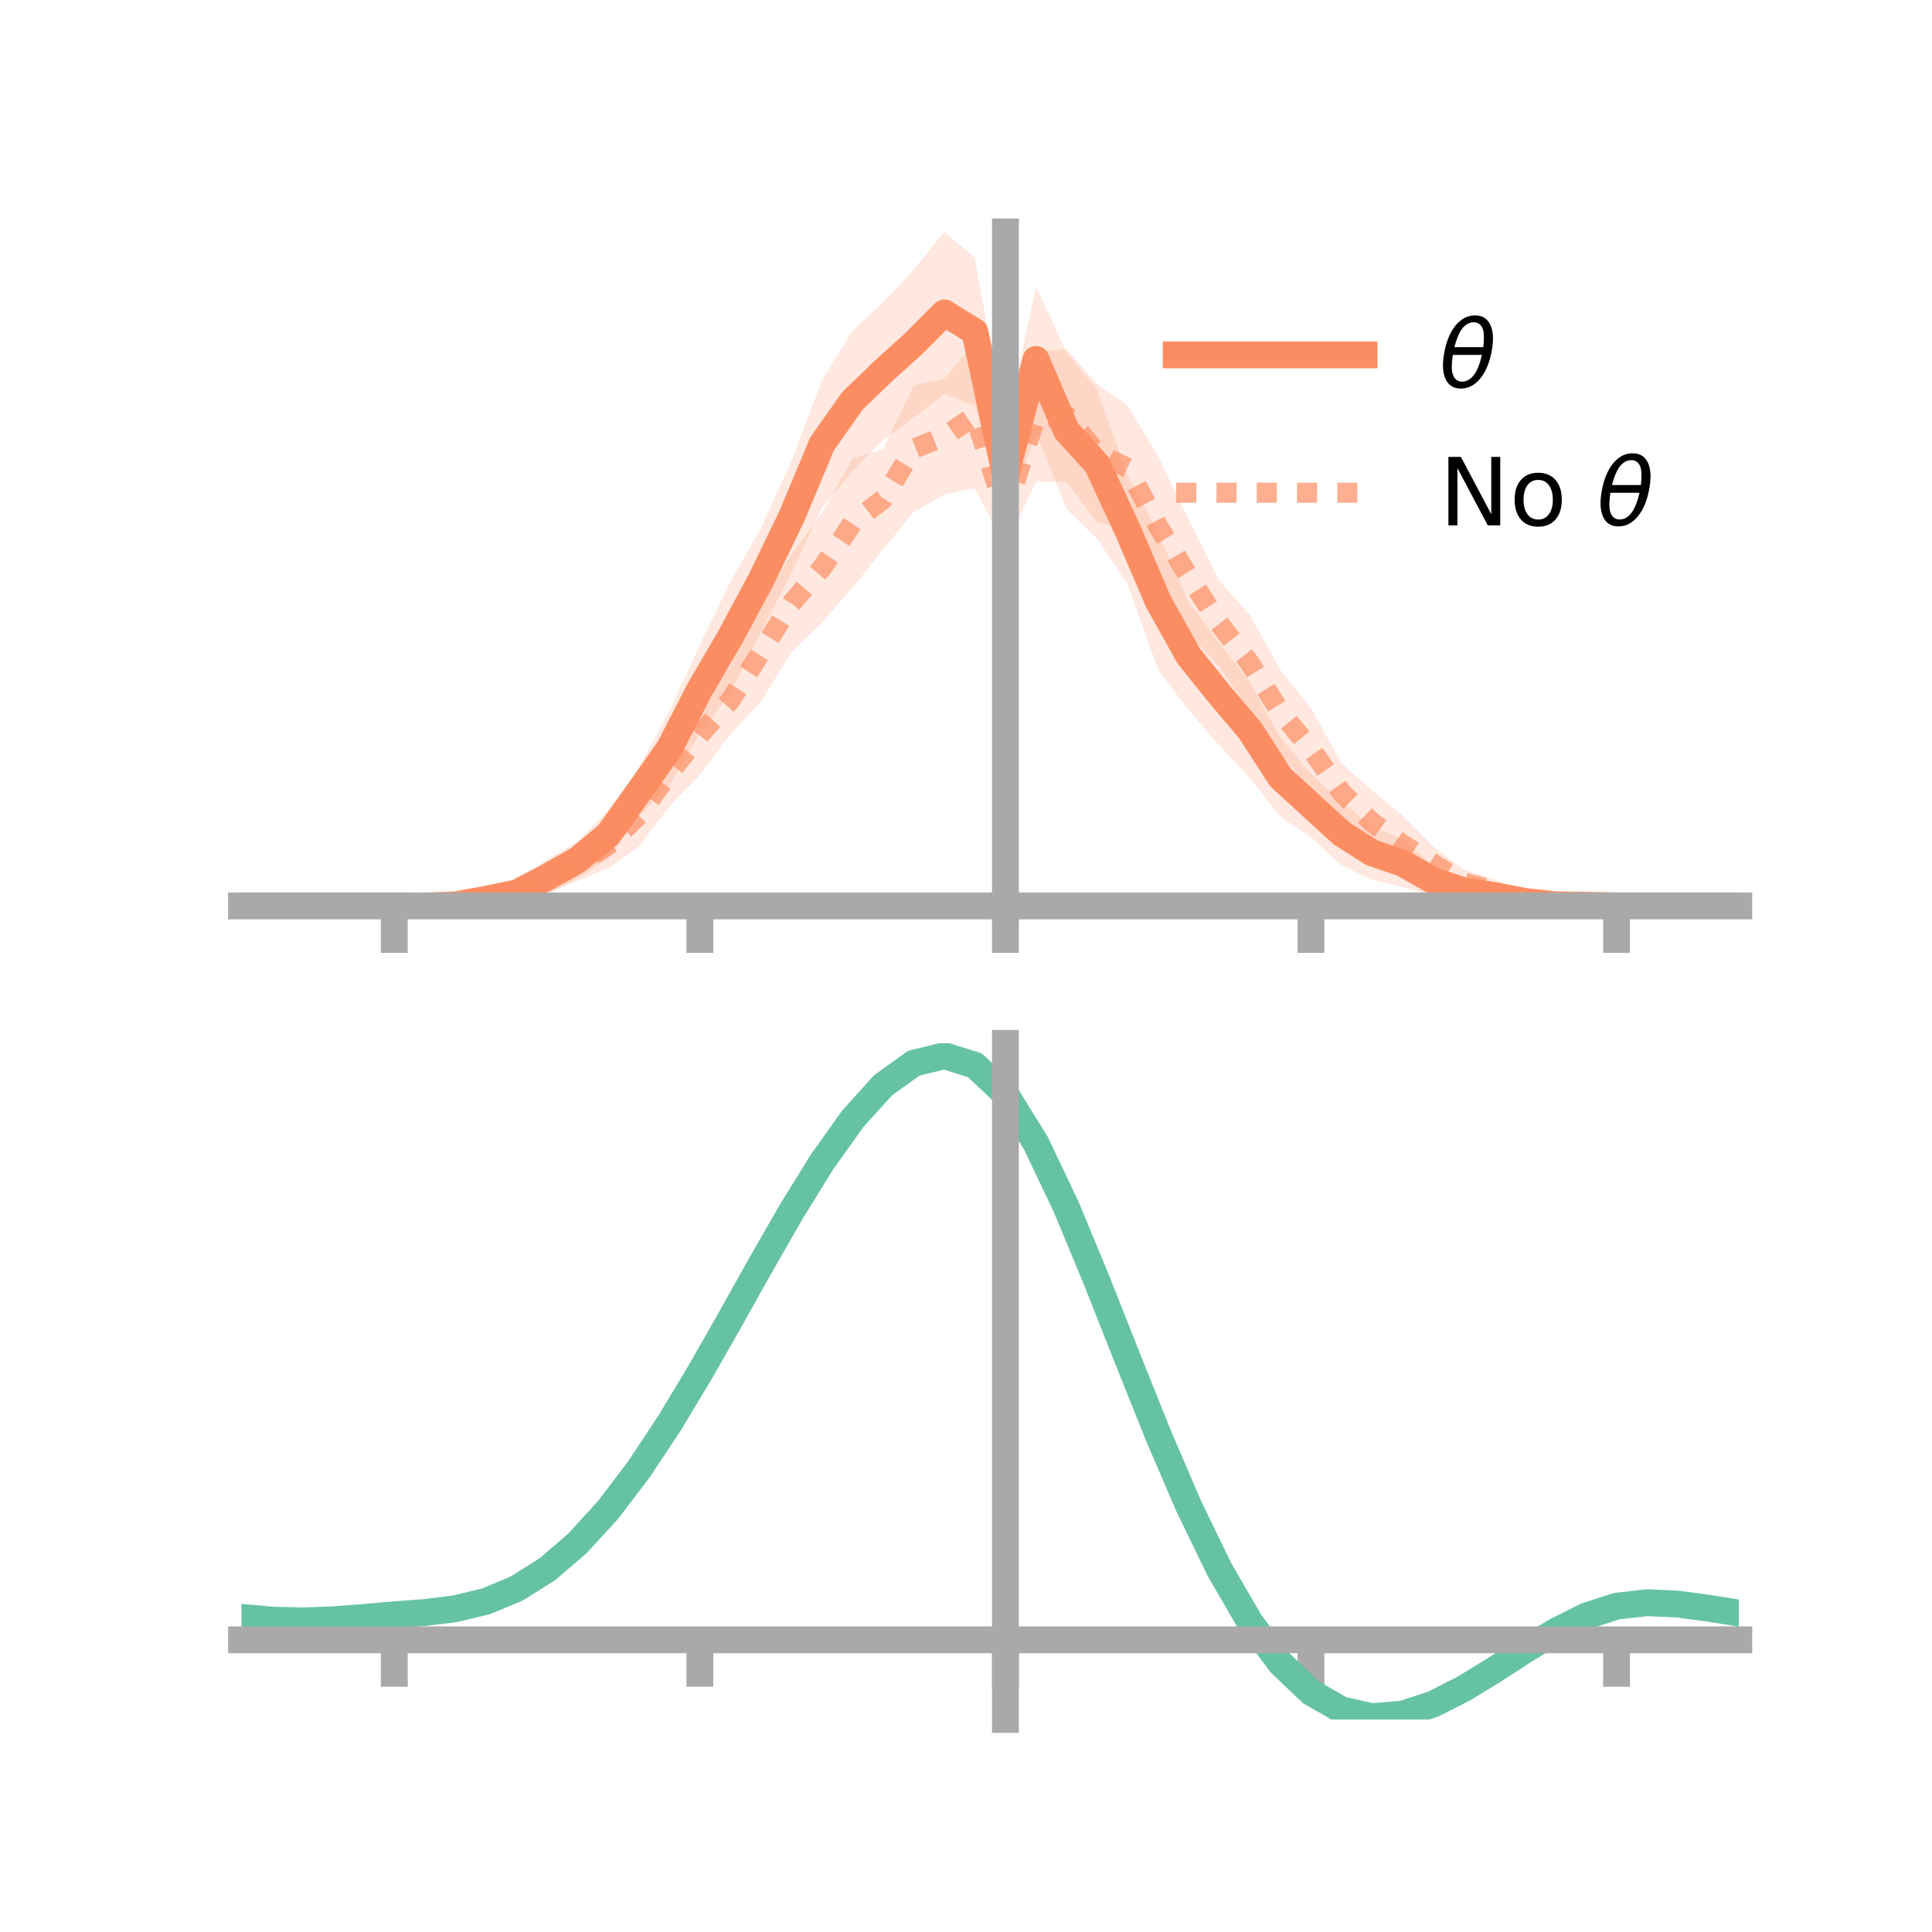 <?xml version="1.0" encoding="utf-8" standalone="no"?>
<!DOCTYPE svg PUBLIC "-//W3C//DTD SVG 1.1//EN"
  "http://www.w3.org/Graphics/SVG/1.1/DTD/svg11.dtd">
<!-- Created with matplotlib (https://matplotlib.org/) -->
<svg height="144pt" version="1.1" viewBox="0 0 144 144" width="144pt" xmlns="http://www.w3.org/2000/svg" xmlns:xlink="http://www.w3.org/1999/xlink">
 <defs>
  <style type="text/css">*{stroke-linecap:butt;stroke-linejoin:round;}</style>
 </defs>
 <g id="figure_1">
  <g id="patch_1">
   <path d="M 0 144 
L 144 144 
L 144 0 
L 0 0 
z
" style="fill:none;"/>
  </g>
  <g id="axes_1">
   <g id="patch_2">
    <path d="M 18 67.68 
L 129.6 67.68 
L 129.6 17.28 
L 18 17.28 
z
" style="fill:none;"/>
   </g>
   <g id="PolyCollection_1">
    <path clip-path="url(#p8e037159dd)" d="M 18 67.52 
L 18 67.52 
L 20.278 67.52 
L 22.555 67.52 
L 24.833 67.52 
L 27.11 67.52 
L 29.388 67.52 
L 31.665 67.484 
L 33.943 67.213 
L 36.22 66.457 
L 38.498 65.84 
L 40.776 64.053 
L 43.053 62.718 
L 45.331 60.404 
L 47.608 57.237 
L 49.886 53.002 
L 52.163 48.056 
L 54.441 43.35 
L 56.718 39.352 
L 58.996 34.37 
L 61.273 28.338 
L 63.551 24.621 
L 65.829 22.533 
L 68.106 20.086 
L 70.384 17.28 
L 72.661 19.216 
L 74.939 32.031 
L 77.216 21.339 
L 79.494 26.268 
L 81.771 29.056 
L 84.049 35.46 
L 86.327 39.73 
L 88.604 44.87 
L 90.882 47.914 
L 93.159 50.848 
L 95.437 54.999 
L 97.714 57.68 
L 99.992 59.752 
L 102.269 61.569 
L 104.547 62.581 
L 106.824 64.494 
L 109.102 65.399 
L 111.38 65.928 
L 113.657 66.723 
L 115.935 67.228 
L 118.212 67.318 
L 120.49 67.52 
L 122.767 67.52 
L 125.045 67.52 
L 127.322 67.52 
L 129.6 67.52 
L 129.6 67.52 
L 129.6 67.52 
L 127.322 67.52 
L 125.045 67.52 
L 122.767 67.52 
L 120.49 67.52 
L 118.212 67.628 
L 115.935 67.648 
L 113.657 67.652 
L 111.38 67.574 
L 109.102 67.396 
L 106.824 66.789 
L 104.547 66.101 
L 102.269 65.57 
L 99.992 64.495 
L 97.714 62.395 
L 95.437 60.892 
L 93.159 57.997 
L 90.882 55.557 
L 88.604 52.932 
L 86.327 49.928 
L 84.049 43.558 
L 81.771 40.167 
L 79.494 37.948 
L 77.216 32.246 
L 74.939 38.815 
L 72.661 30.229 
L 70.384 29.364 
L 68.106 31.126 
L 65.829 32.803 
L 63.551 35.097 
L 61.273 37.835 
L 58.996 42.675 
L 56.718 47.102 
L 54.441 51.599 
L 52.163 54.692 
L 49.886 58.573 
L 47.608 60.836 
L 45.331 64.033 
L 43.053 65.47 
L 40.776 66.71 
L 38.498 67.279 
L 36.22 67.598 
L 33.943 67.68 
L 31.665 67.575 
L 29.388 67.52 
L 27.11 67.52 
L 24.833 67.52 
L 22.555 67.52 
L 20.278 67.52 
L 18 67.52 
z
" style="fill:#fc8d62;fill-opacity:0.2;"/>
   </g>
   <g id="PolyCollection_2">
    <path clip-path="url(#p8e037159dd)" d="M 18 67.52 
L 18 67.52 
L 20.278 67.52 
L 22.555 67.52 
L 24.833 67.52 
L 27.11 67.52 
L 29.388 67.52 
L 31.665 67.448 
L 33.943 67.021 
L 36.22 66.331 
L 38.498 65.891 
L 40.776 64.672 
L 43.053 63.167 
L 45.331 61.277 
L 47.608 58.417 
L 49.886 55.141 
L 52.163 51.739 
L 54.441 49.678 
L 56.718 44.948 
L 58.996 41.321 
L 61.273 38.243 
L 63.551 34.15 
L 65.829 33.478 
L 68.106 28.721 
L 70.384 28.226 
L 72.661 25.552 
L 74.939 35.553 
L 77.216 26.164 
L 79.494 26.033 
L 81.771 28.625 
L 84.049 30.222 
L 86.327 34.039 
L 88.604 38.737 
L 90.882 43.275 
L 93.159 45.837 
L 95.437 49.951 
L 97.714 52.785 
L 99.992 56.895 
L 102.269 58.923 
L 104.547 60.8 
L 106.824 63.097 
L 109.102 64.807 
L 111.38 65.547 
L 113.657 66.578 
L 115.935 67.142 
L 118.212 67.478 
L 120.49 67.52 
L 122.767 67.52 
L 125.045 67.52 
L 127.322 67.52 
L 129.6 67.52 
L 129.6 67.52 
L 129.6 67.52 
L 127.322 67.52 
L 125.045 67.52 
L 122.767 67.52 
L 120.49 67.52 
L 118.212 67.549 
L 115.935 67.697 
L 113.657 67.693 
L 111.38 67.22 
L 109.102 66.763 
L 106.824 65.672 
L 104.547 65.074 
L 102.269 63.661 
L 99.992 61.236 
L 97.714 58.877 
L 95.437 56.205 
L 93.159 53.03 
L 90.882 49.693 
L 88.604 47.201 
L 86.327 44.438 
L 84.049 39.545 
L 81.771 38.93 
L 79.494 35.917 
L 77.216 35.9 
L 74.939 40.779 
L 72.661 36.389 
L 70.384 36.86 
L 68.106 38.148 
L 65.829 40.931 
L 63.551 43.808 
L 61.273 46.391 
L 58.996 48.607 
L 56.718 52.311 
L 54.441 54.719 
L 52.163 57.78 
L 49.886 60.112 
L 47.608 63.117 
L 45.331 64.721 
L 43.053 65.65 
L 40.776 66.515 
L 38.498 67.449 
L 36.22 67.581 
L 33.943 67.698 
L 31.665 67.577 
L 29.388 67.52 
L 27.11 67.52 
L 24.833 67.52 
L 22.555 67.52 
L 20.278 67.52 
L 18 67.52 
z
" style="fill:#fc8d62;fill-opacity:0.2;"/>
   </g>
   <g id="matplotlib.axis_1">
    <g id="xtick_1">
     <g id="line2d_1">
      <defs>
       <path d="M 0 0 
L 0 3.5 
" id="m2f7362eaef" style="stroke:#a9a9a9;stroke-width:2;"/>
      </defs>
      <g>
       <use style="fill:#a9a9a9;stroke:#a9a9a9;stroke-width:2;" x="29.388" xlink:href="#m2f7362eaef" y="67.52"/>
      </g>
     </g>
    </g>
    <g id="xtick_2">
     <g id="line2d_2">
      <g>
       <use style="fill:#a9a9a9;stroke:#a9a9a9;stroke-width:2;" x="52.163" xlink:href="#m2f7362eaef" y="67.52"/>
      </g>
     </g>
    </g>
    <g id="xtick_3">
     <g id="line2d_3">
      <g>
       <use style="fill:#a9a9a9;stroke:#a9a9a9;stroke-width:2;" x="74.939" xlink:href="#m2f7362eaef" y="67.52"/>
      </g>
     </g>
    </g>
    <g id="xtick_4">
     <g id="line2d_4">
      <g>
       <use style="fill:#a9a9a9;stroke:#a9a9a9;stroke-width:2;" x="97.714" xlink:href="#m2f7362eaef" y="67.52"/>
      </g>
     </g>
    </g>
    <g id="xtick_5">
     <g id="line2d_5">
      <g>
       <use style="fill:#a9a9a9;stroke:#a9a9a9;stroke-width:2;" x="120.49" xlink:href="#m2f7362eaef" y="67.52"/>
      </g>
     </g>
    </g>
   </g>
   <g id="matplotlib.axis_2"/>
   <g id="line2d_6">
    <path clip-path="url(#p8e037159dd)" d="M 18 67.52 
L 20.278 67.52 
L 22.555 67.52 
L 24.833 67.52 
L 27.11 67.52 
L 29.388 67.52 
L 31.665 67.529 
L 33.943 67.446 
L 36.22 67.027 
L 38.498 66.559 
L 40.776 65.381 
L 43.053 64.094 
L 45.331 62.218 
L 47.608 59.036 
L 49.886 55.788 
L 52.163 51.374 
L 54.441 47.474 
L 56.718 43.227 
L 58.996 38.523 
L 61.273 33.086 
L 63.551 29.859 
L 65.829 27.668 
L 68.106 25.606 
L 70.384 23.322 
L 72.661 24.722 
L 74.939 35.423 
L 77.216 26.792 
L 79.494 32.108 
L 81.771 34.612 
L 84.049 39.509 
L 86.327 44.829 
L 88.604 48.901 
L 90.882 51.735 
L 93.159 54.422 
L 95.437 57.946 
L 97.714 60.037 
L 99.992 62.124 
L 102.269 63.569 
L 104.547 64.341 
L 106.824 65.642 
L 109.102 66.397 
L 111.38 66.751 
L 113.657 67.188 
L 115.935 67.438 
L 118.212 67.473 
L 120.49 67.52 
L 122.767 67.52 
L 125.045 67.52 
L 127.322 67.52 
L 129.6 67.52 
" style="fill:none;stroke:#fc8d62;stroke-linecap:square;stroke-width:2;"/>
   </g>
   <g id="line2d_7">
    <path clip-path="url(#p8e037159dd)" d="M 18 67.52 
L 20.278 67.52 
L 22.555 67.52 
L 24.833 67.52 
L 27.11 67.52 
L 29.388 67.52 
L 31.665 67.513 
L 33.943 67.359 
L 36.22 66.956 
L 38.498 66.67 
L 40.776 65.594 
L 43.053 64.409 
L 45.331 62.999 
L 47.608 60.767 
L 49.886 57.626 
L 52.163 54.759 
L 54.441 52.198 
L 56.718 48.63 
L 58.996 44.964 
L 61.273 42.317 
L 63.551 38.979 
L 65.829 37.205 
L 68.106 33.435 
L 70.384 32.543 
L 72.661 30.971 
L 74.939 38.166 
L 77.216 31.032 
L 79.494 30.975 
L 81.771 33.777 
L 84.049 34.884 
L 86.327 39.239 
L 88.604 42.969 
L 90.882 46.484 
L 93.159 49.434 
L 95.437 53.078 
L 97.714 55.831 
L 99.992 59.066 
L 102.269 61.292 
L 104.547 62.937 
L 106.824 64.384 
L 109.102 65.785 
L 111.38 66.383 
L 113.657 67.135 
L 115.935 67.419 
L 118.212 67.513 
L 120.49 67.52 
L 122.767 67.52 
L 125.045 67.52 
L 127.322 67.52 
L 129.6 67.52 
" style="fill:none;stroke:#fc8d62;stroke-dasharray:1.5,1.5;stroke-dashoffset:0;stroke-opacity:0.7;stroke-width:1.5;"/>
   </g>
   <g id="patch_3">
    <path d="M 74.939 67.68 
L 74.939 17.28 
" style="fill:none;stroke:#a9a9a9;stroke-linecap:square;stroke-linejoin:miter;stroke-width:2;"/>
   </g>
   <g id="patch_4">
    <path d="M 129.6 67.68 
L 129.6 17.28 
" style="fill:none;"/>
   </g>
   <g id="patch_5">
    <path d="M 18 67.52 
L 129.6 67.52 
" style="fill:none;stroke:#a9a9a9;stroke-linecap:square;stroke-linejoin:miter;stroke-width:2;"/>
   </g>
   <g id="patch_6">
    <path d="M 18 17.28 
L 129.6 17.28 
" style="fill:none;"/>
   </g>
   <g id="legend_1">
    <g id="line2d_8">
     <path d="M 87.67 26.449 
L 101.67 26.449 
" style="fill:none;stroke:#fc8d62;stroke-linecap:square;stroke-width:2;"/>
    </g>
    <g id="line2d_9"/>
    <g id="text_1">
     <!-- $\theta$ -->
     <g transform="translate(107.27 28.899)scale(0.07 -0.07)">
      <defs>
       <path d="M 45.516 34.672 
L 14.453 34.672 
Q 12.359 20.062 14.5 13.875 
Q 17.188 6.25 24.469 6.25 
Q 31.781 6.25 37.359 13.922 
Q 42.234 20.656 45.516 34.672 
z
M 47.016 42.969 
Q 48.344 56.844 46.625 61.719 
Q 43.953 69.438 36.766 69.438 
Q 29.297 69.438 23.828 61.812 
Q 19.531 55.672 16.156 42.969 
z
M 38.188 76.766 
Q 49.906 76.766 54.594 66.406 
Q 59.281 56.109 55.719 37.844 
Q 52.203 19.625 43.453 9.281 
Q 34.766 -1.125 23.047 -1.125 
Q 11.281 -1.125 6.641 9.281 
Q 2 19.625 5.516 37.844 
Q 9.078 56.109 17.719 66.406 
Q 26.422 76.766 38.188 76.766 
z
" id="DejaVuSans-Oblique-952"/>
      </defs>
      <use transform="translate(0 0.234)" xlink:href="#DejaVuSans-Oblique-952"/>
     </g>
    </g>
    <g id="line2d_10">
     <path d="M 87.67 36.724 
L 101.67 36.724 
" style="fill:none;stroke:#fc8d62;stroke-dasharray:1.5,1.5;stroke-dashoffset:0;stroke-opacity:0.7;stroke-width:1.5;"/>
    </g>
    <g id="line2d_11"/>
    <g id="text_2">
     <!-- No $\theta$ -->
     <g transform="translate(107.27 39.174)scale(0.07 -0.07)">
      <defs>
       <path d="M 9.812 72.906 
L 23.094 72.906 
L 55.422 11.922 
L 55.422 72.906 
L 64.984 72.906 
L 64.984 0 
L 51.703 0 
L 19.391 60.984 
L 19.391 0 
L 9.812 0 
z
" id="DejaVuSans-78"/>
       <path d="M 30.609 48.391 
Q 23.391 48.391 19.188 42.75 
Q 14.984 37.109 14.984 27.297 
Q 14.984 17.484 19.156 11.844 
Q 23.344 6.203 30.609 6.203 
Q 37.797 6.203 41.984 11.859 
Q 46.188 17.531 46.188 27.297 
Q 46.188 37.016 41.984 42.703 
Q 37.797 48.391 30.609 48.391 
z
M 30.609 56 
Q 42.328 56 49.016 48.375 
Q 55.719 40.766 55.719 27.297 
Q 55.719 13.875 49.016 6.219 
Q 42.328 -1.422 30.609 -1.422 
Q 18.844 -1.422 12.172 6.219 
Q 5.516 13.875 5.516 27.297 
Q 5.516 40.766 12.172 48.375 
Q 18.844 56 30.609 56 
z
" id="DejaVuSans-111"/>
       <path id="DejaVuSans-32"/>
      </defs>
      <use transform="translate(0 0.234)" xlink:href="#DejaVuSans-78"/>
      <use transform="translate(74.805 0.234)" xlink:href="#DejaVuSans-111"/>
      <use transform="translate(135.986 0.234)" xlink:href="#DejaVuSans-32"/>
      <use transform="translate(167.773 0.234)" xlink:href="#DejaVuSans-Oblique-952"/>
     </g>
    </g>
   </g>
  </g>
  <g id="axes_2">
   <g id="patch_7">
    <path d="M 18 128.16 
L 129.6 128.16 
L 129.6 77.76 
L 18 77.76 
z
" style="fill:none;"/>
   </g>
   <g id="PolyCollection_3">
    <path clip-path="url(#pcc152bf7fb)" d="M 18 120.588 
L 18 120.51 
L 20.278 120.723 
L 22.555 120.78 
L 24.833 120.692 
L 27.11 120.506 
L 29.388 120.301 
L 31.665 120.126 
L 33.943 119.841 
L 36.22 119.283 
L 38.498 118.325 
L 40.776 116.875 
L 43.053 114.882 
L 45.331 112.336 
L 47.608 109.271 
L 49.886 105.754 
L 52.163 101.884 
L 54.441 97.793 
L 56.718 93.632 
L 58.996 89.579 
L 61.273 85.82 
L 63.551 82.557 
L 65.829 79.991 
L 68.106 78.326 
L 70.384 77.76 
L 72.661 78.482 
L 74.939 80.661 
L 77.216 84.389 
L 79.494 89.264 
L 81.771 94.839 
L 84.049 100.696 
L 86.327 106.47 
L 88.604 111.86 
L 90.882 116.632 
L 93.159 120.62 
L 95.437 123.728 
L 97.714 125.923 
L 99.992 127.235 
L 102.269 127.743 
L 104.547 127.559 
L 106.824 126.822 
L 109.102 125.686 
L 111.38 124.312 
L 113.657 122.864 
L 115.935 121.5 
L 118.212 120.373 
L 120.49 119.633 
L 122.767 119.377 
L 125.045 119.487 
L 127.322 119.801 
L 129.6 120.178 
L 129.6 120.282 
L 129.6 120.282 
L 127.322 119.929 
L 125.045 119.634 
L 122.767 119.533 
L 120.49 119.793 
L 118.212 120.542 
L 115.935 121.696 
L 113.657 123.106 
L 111.38 124.607 
L 109.102 126.03 
L 106.824 127.204 
L 104.547 127.965 
L 102.269 128.16 
L 99.992 127.657 
L 97.714 126.357 
L 95.437 124.199 
L 93.159 121.168 
L 90.882 117.297 
L 88.604 112.675 
L 86.327 107.456 
L 84.049 101.862 
L 81.771 96.183 
L 79.494 90.773 
L 77.216 86.04 
L 74.939 82.422 
L 72.661 80.312 
L 70.384 79.617 
L 68.106 80.167 
L 65.829 81.774 
L 63.551 84.243 
L 61.273 87.378 
L 58.996 90.981 
L 56.718 94.862 
L 54.441 98.839 
L 52.163 102.746 
L 49.886 106.439 
L 47.608 109.796 
L 45.331 112.724 
L 43.053 115.162 
L 40.776 117.081 
L 38.498 118.489 
L 36.22 119.426 
L 33.943 119.973 
L 31.665 120.249 
L 29.388 120.413 
L 27.11 120.602 
L 24.833 120.768 
L 22.555 120.842 
L 20.278 120.784 
L 18 120.588 
z
" style="fill:#66c2a5;fill-opacity:0.2;"/>
   </g>
   <g id="matplotlib.axis_3">
    <g id="xtick_6">
     <g id="line2d_12">
      <g>
       <use style="fill:#a9a9a9;stroke:#a9a9a9;stroke-width:2;" x="29.388" xlink:href="#m2f7362eaef" y="122.222"/>
      </g>
     </g>
    </g>
    <g id="xtick_7">
     <g id="line2d_13">
      <g>
       <use style="fill:#a9a9a9;stroke:#a9a9a9;stroke-width:2;" x="52.163" xlink:href="#m2f7362eaef" y="122.222"/>
      </g>
     </g>
    </g>
    <g id="xtick_8">
     <g id="line2d_14">
      <g>
       <use style="fill:#a9a9a9;stroke:#a9a9a9;stroke-width:2;" x="74.939" xlink:href="#m2f7362eaef" y="122.222"/>
      </g>
     </g>
    </g>
    <g id="xtick_9">
     <g id="line2d_15">
      <g>
       <use style="fill:#a9a9a9;stroke:#a9a9a9;stroke-width:2;" x="97.714" xlink:href="#m2f7362eaef" y="122.222"/>
      </g>
     </g>
    </g>
    <g id="xtick_10">
     <g id="line2d_16">
      <g>
       <use style="fill:#a9a9a9;stroke:#a9a9a9;stroke-width:2;" x="120.49" xlink:href="#m2f7362eaef" y="122.222"/>
      </g>
     </g>
    </g>
   </g>
   <g id="matplotlib.axis_4"/>
   <g id="line2d_17">
    <path clip-path="url(#pcc152bf7fb)" d="M 18 120.549 
L 20.278 120.753 
L 22.555 120.811 
L 24.833 120.73 
L 27.11 120.554 
L 29.388 120.357 
L 31.665 120.187 
L 33.943 119.907 
L 36.22 119.355 
L 38.498 118.407 
L 40.776 116.978 
L 43.053 115.022 
L 45.331 112.53 
L 47.608 109.533 
L 49.886 106.096 
L 52.163 102.315 
L 54.441 98.316 
L 56.718 94.247 
L 58.996 90.28 
L 61.273 86.599 
L 63.551 83.4 
L 65.829 80.882 
L 68.106 79.247 
L 70.384 78.688 
L 72.661 79.397 
L 74.939 81.542 
L 77.216 85.214 
L 79.494 90.018 
L 81.771 95.511 
L 84.049 101.279 
L 86.327 106.963 
L 88.604 112.268 
L 90.882 116.965 
L 93.159 120.894 
L 95.437 123.963 
L 97.714 126.14 
L 99.992 127.446 
L 102.269 127.951 
L 104.547 127.762 
L 106.824 127.013 
L 109.102 125.858 
L 111.38 124.46 
L 113.657 122.985 
L 115.935 121.598 
L 118.212 120.457 
L 120.49 119.713 
L 122.767 119.455 
L 125.045 119.56 
L 127.322 119.865 
L 129.6 120.23 
" style="fill:none;stroke:#66c2a5;stroke-linecap:square;stroke-width:2;"/>
   </g>
   <g id="patch_8">
    <path d="M 74.939 128.16 
L 74.939 77.76 
" style="fill:none;stroke:#a9a9a9;stroke-linecap:square;stroke-linejoin:miter;stroke-width:2;"/>
   </g>
   <g id="patch_9">
    <path d="M 129.6 128.16 
L 129.6 77.76 
" style="fill:none;"/>
   </g>
   <g id="patch_10">
    <path d="M 18 122.222 
L 129.6 122.222 
" style="fill:none;stroke:#a9a9a9;stroke-linecap:square;stroke-linejoin:miter;stroke-width:2;"/>
   </g>
   <g id="patch_11">
    <path d="M 18 77.76 
L 129.6 77.76 
" style="fill:none;"/>
   </g>
  </g>
 </g>
 <defs>
  <clipPath id="p8e037159dd">
   <rect height="50.4" width="111.6" x="18" y="17.28"/>
  </clipPath>
  <clipPath id="pcc152bf7fb">
   <rect height="50.4" width="111.6" x="18" y="77.76"/>
  </clipPath>
 </defs>
</svg>
